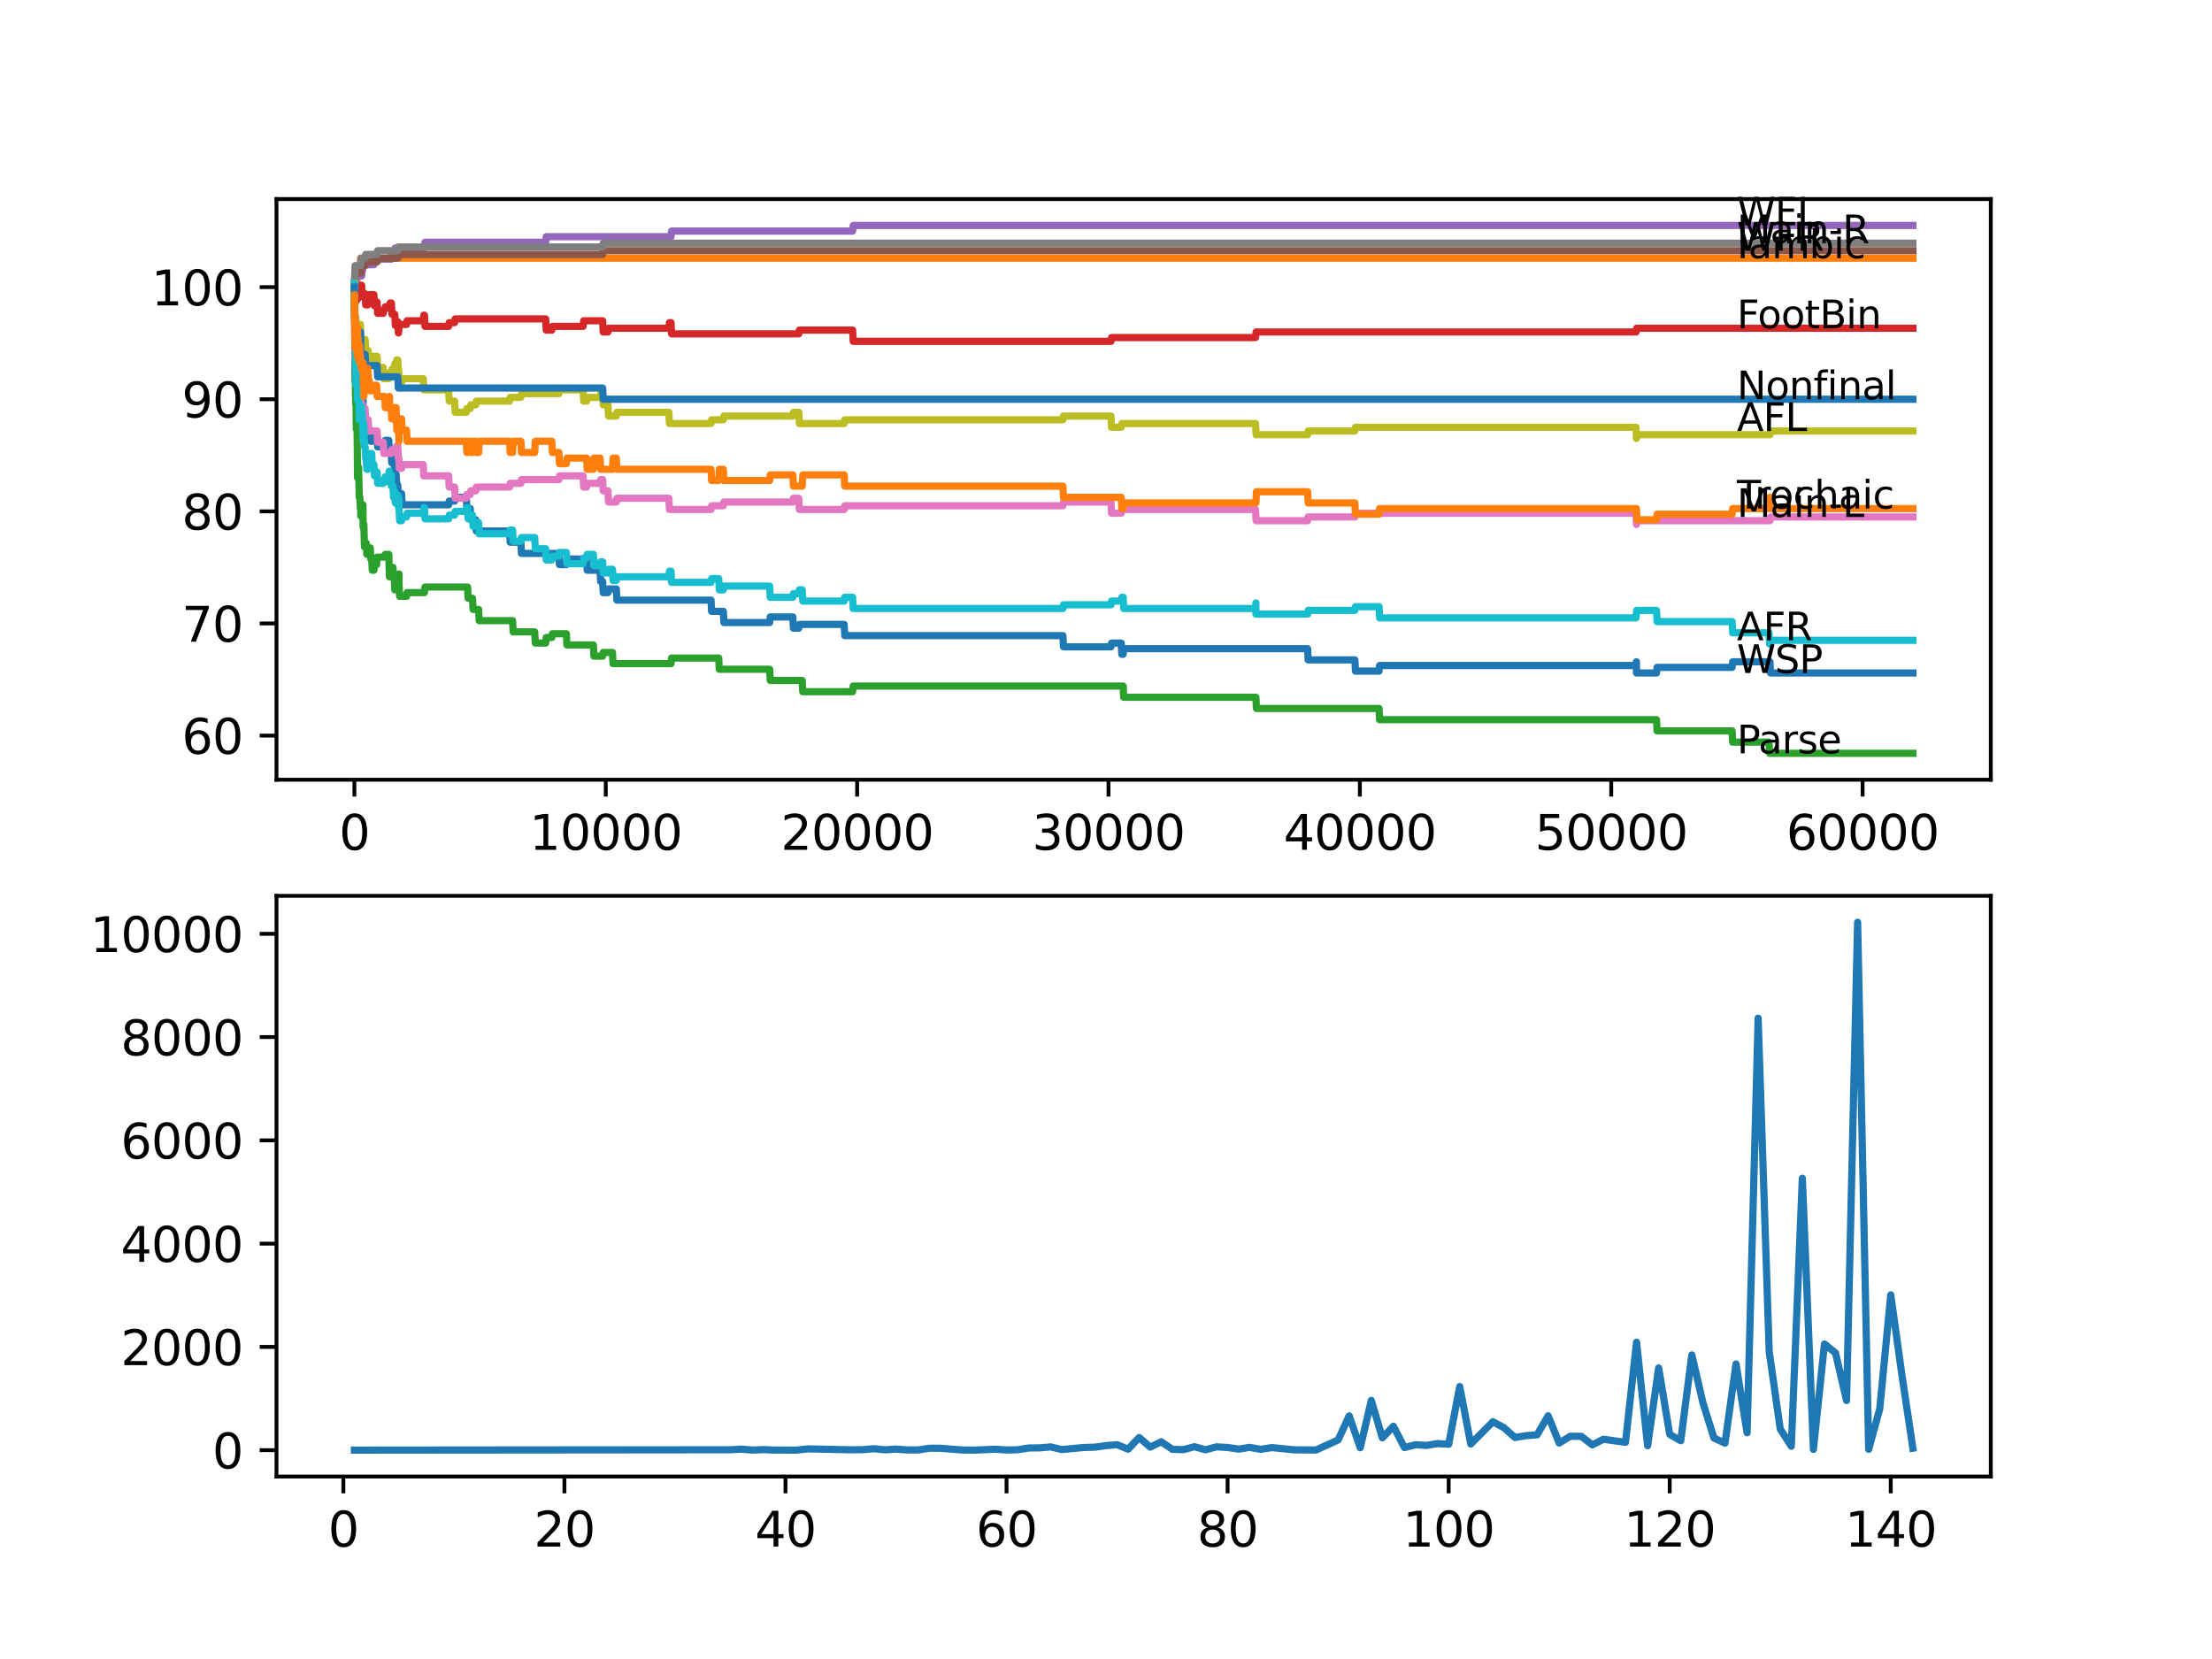 <?xml version="1.0" encoding="utf-8" standalone="no"?>
<!DOCTYPE svg PUBLIC "-//W3C//DTD SVG 1.1//EN"
  "http://www.w3.org/Graphics/SVG/1.1/DTD/svg11.dtd">
<svg xmlns:xlink="http://www.w3.org/1999/xlink" width="460.8pt" height="345.6pt" viewBox="0 0 460.8 345.6" xmlns="http://www.w3.org/2000/svg" version="1.1">
 <defs>
  <style type="text/css">*{stroke-linejoin: round; stroke-linecap: butt}</style>
 </defs>
 <g id="figure_1">
  <g id="patch_1">
   <path d="M 0 345.6 
L 460.8 345.6 
L 460.8 0 
L 0 0 
z
" style="fill: #ffffff"/>
  </g>
  <g id="axes_1">
   <g id="patch_2">
    <path d="M 57.6 162.432 
L 414.72 162.432 
L 414.72 41.472 
L 57.6 41.472 
z
" style="fill: #ffffff"/>
   </g>
   <g id="matplotlib.axis_1">
    <g id="xtick_1">
     <g id="line2d_1">
      <defs>
       <path id="m37a9a8fe8d" d="M 0 0 
L 0 3.5 
" style="stroke: #000000; stroke-width: 0.8"/>
      </defs>
      <g>
       <use xlink:href="#m37a9a8fe8d" x="73.827" y="162.432" style="stroke: #000000; stroke-width: 0.8"/>
      </g>
     </g>
     <g id="text_1">
      <!-- 0 -->
      <g transform="translate(70.646 177.03)scale(0.1 -0.1)">
       <defs>
        <path id="DejaVuSans-30" d="M 2034 4250 
Q 1547 4250 1301 3770 
Q 1056 3291 1056 2328 
Q 1056 1369 1301 889 
Q 1547 409 2034 409 
Q 2525 409 2770 889 
Q 3016 1369 3016 2328 
Q 3016 3291 2770 3770 
Q 2525 4250 2034 4250 
z
M 2034 4750 
Q 2819 4750 3233 4129 
Q 3647 3509 3647 2328 
Q 3647 1150 3233 529 
Q 2819 -91 2034 -91 
Q 1250 -91 836 529 
Q 422 1150 422 2328 
Q 422 3509 836 4129 
Q 1250 4750 2034 4750 
z
" transform="scale(0.016)"/>
       </defs>
       <use xlink:href="#DejaVuSans-30"/>
      </g>
     </g>
    </g>
    <g id="xtick_2">
     <g id="line2d_2">
      <g>
       <use xlink:href="#m37a9a8fe8d" x="126.192" y="162.432" style="stroke: #000000; stroke-width: 0.8"/>
      </g>
     </g>
     <g id="text_2">
      <!-- 10000 -->
      <g transform="translate(110.286 177.03)scale(0.1 -0.1)">
       <defs>
        <path id="DejaVuSans-31" d="M 794 531 
L 1825 531 
L 1825 4091 
L 703 3866 
L 703 4441 
L 1819 4666 
L 2450 4666 
L 2450 531 
L 3481 531 
L 3481 0 
L 794 0 
L 794 531 
z
" transform="scale(0.016)"/>
       </defs>
       <use xlink:href="#DejaVuSans-31"/>
       <use xlink:href="#DejaVuSans-30" x="63.623"/>
       <use xlink:href="#DejaVuSans-30" x="127.246"/>
       <use xlink:href="#DejaVuSans-30" x="190.869"/>
       <use xlink:href="#DejaVuSans-30" x="254.492"/>
      </g>
     </g>
    </g>
    <g id="xtick_3">
     <g id="line2d_3">
      <g>
       <use xlink:href="#m37a9a8fe8d" x="178.556" y="162.432" style="stroke: #000000; stroke-width: 0.8"/>
      </g>
     </g>
     <g id="text_3">
      <!-- 20000 -->
      <g transform="translate(162.65 177.03)scale(0.1 -0.1)">
       <defs>
        <path id="DejaVuSans-32" d="M 1228 531 
L 3431 531 
L 3431 0 
L 469 0 
L 469 531 
Q 828 903 1448 1529 
Q 2069 2156 2228 2338 
Q 2531 2678 2651 2914 
Q 2772 3150 2772 3378 
Q 2772 3750 2511 3984 
Q 2250 4219 1831 4219 
Q 1534 4219 1204 4116 
Q 875 4013 500 3803 
L 500 4441 
Q 881 4594 1212 4672 
Q 1544 4750 1819 4750 
Q 2544 4750 2975 4387 
Q 3406 4025 3406 3419 
Q 3406 3131 3298 2873 
Q 3191 2616 2906 2266 
Q 2828 2175 2409 1742 
Q 1991 1309 1228 531 
z
" transform="scale(0.016)"/>
       </defs>
       <use xlink:href="#DejaVuSans-32"/>
       <use xlink:href="#DejaVuSans-30" x="63.623"/>
       <use xlink:href="#DejaVuSans-30" x="127.246"/>
       <use xlink:href="#DejaVuSans-30" x="190.869"/>
       <use xlink:href="#DejaVuSans-30" x="254.492"/>
      </g>
     </g>
    </g>
    <g id="xtick_4">
     <g id="line2d_4">
      <g>
       <use xlink:href="#m37a9a8fe8d" x="230.921" y="162.432" style="stroke: #000000; stroke-width: 0.8"/>
      </g>
     </g>
     <g id="text_4">
      <!-- 30000 -->
      <g transform="translate(215.015 177.03)scale(0.1 -0.1)">
       <defs>
        <path id="DejaVuSans-33" d="M 2597 2516 
Q 3050 2419 3304 2112 
Q 3559 1806 3559 1356 
Q 3559 666 3084 287 
Q 2609 -91 1734 -91 
Q 1441 -91 1130 -33 
Q 819 25 488 141 
L 488 750 
Q 750 597 1062 519 
Q 1375 441 1716 441 
Q 2309 441 2620 675 
Q 2931 909 2931 1356 
Q 2931 1769 2642 2001 
Q 2353 2234 1838 2234 
L 1294 2234 
L 1294 2753 
L 1863 2753 
Q 2328 2753 2575 2939 
Q 2822 3125 2822 3475 
Q 2822 3834 2567 4026 
Q 2313 4219 1838 4219 
Q 1578 4219 1281 4162 
Q 984 4106 628 3988 
L 628 4550 
Q 988 4650 1302 4700 
Q 1616 4750 1894 4750 
Q 2613 4750 3031 4423 
Q 3450 4097 3450 3541 
Q 3450 3153 3228 2886 
Q 3006 2619 2597 2516 
z
" transform="scale(0.016)"/>
       </defs>
       <use xlink:href="#DejaVuSans-33"/>
       <use xlink:href="#DejaVuSans-30" x="63.623"/>
       <use xlink:href="#DejaVuSans-30" x="127.246"/>
       <use xlink:href="#DejaVuSans-30" x="190.869"/>
       <use xlink:href="#DejaVuSans-30" x="254.492"/>
      </g>
     </g>
    </g>
    <g id="xtick_5">
     <g id="line2d_5">
      <g>
       <use xlink:href="#m37a9a8fe8d" x="283.285" y="162.432" style="stroke: #000000; stroke-width: 0.8"/>
      </g>
     </g>
     <g id="text_5">
      <!-- 40000 -->
      <g transform="translate(267.379 177.03)scale(0.1 -0.1)">
       <defs>
        <path id="DejaVuSans-34" d="M 2419 4116 
L 825 1625 
L 2419 1625 
L 2419 4116 
z
M 2253 4666 
L 3047 4666 
L 3047 1625 
L 3713 1625 
L 3713 1100 
L 3047 1100 
L 3047 0 
L 2419 0 
L 2419 1100 
L 313 1100 
L 313 1709 
L 2253 4666 
z
" transform="scale(0.016)"/>
       </defs>
       <use xlink:href="#DejaVuSans-34"/>
       <use xlink:href="#DejaVuSans-30" x="63.623"/>
       <use xlink:href="#DejaVuSans-30" x="127.246"/>
       <use xlink:href="#DejaVuSans-30" x="190.869"/>
       <use xlink:href="#DejaVuSans-30" x="254.492"/>
      </g>
     </g>
    </g>
    <g id="xtick_6">
     <g id="line2d_6">
      <g>
       <use xlink:href="#m37a9a8fe8d" x="335.65" y="162.432" style="stroke: #000000; stroke-width: 0.8"/>
      </g>
     </g>
     <g id="text_6">
      <!-- 50000 -->
      <g transform="translate(319.744 177.03)scale(0.1 -0.1)">
       <defs>
        <path id="DejaVuSans-35" d="M 691 4666 
L 3169 4666 
L 3169 4134 
L 1269 4134 
L 1269 2991 
Q 1406 3038 1543 3061 
Q 1681 3084 1819 3084 
Q 2600 3084 3056 2656 
Q 3513 2228 3513 1497 
Q 3513 744 3044 326 
Q 2575 -91 1722 -91 
Q 1428 -91 1123 -41 
Q 819 9 494 109 
L 494 744 
Q 775 591 1075 516 
Q 1375 441 1709 441 
Q 2250 441 2565 725 
Q 2881 1009 2881 1497 
Q 2881 1984 2565 2268 
Q 2250 2553 1709 2553 
Q 1456 2553 1204 2497 
Q 953 2441 691 2322 
L 691 4666 
z
" transform="scale(0.016)"/>
       </defs>
       <use xlink:href="#DejaVuSans-35"/>
       <use xlink:href="#DejaVuSans-30" x="63.623"/>
       <use xlink:href="#DejaVuSans-30" x="127.246"/>
       <use xlink:href="#DejaVuSans-30" x="190.869"/>
       <use xlink:href="#DejaVuSans-30" x="254.492"/>
      </g>
     </g>
    </g>
    <g id="xtick_7">
     <g id="line2d_7">
      <g>
       <use xlink:href="#m37a9a8fe8d" x="388.014" y="162.432" style="stroke: #000000; stroke-width: 0.8"/>
      </g>
     </g>
     <g id="text_7">
      <!-- 60000 -->
      <g transform="translate(372.108 177.03)scale(0.1 -0.1)">
       <defs>
        <path id="DejaVuSans-36" d="M 2113 2584 
Q 1688 2584 1439 2293 
Q 1191 2003 1191 1497 
Q 1191 994 1439 701 
Q 1688 409 2113 409 
Q 2538 409 2786 701 
Q 3034 994 3034 1497 
Q 3034 2003 2786 2293 
Q 2538 2584 2113 2584 
z
M 3366 4563 
L 3366 3988 
Q 3128 4100 2886 4159 
Q 2644 4219 2406 4219 
Q 1781 4219 1451 3797 
Q 1122 3375 1075 2522 
Q 1259 2794 1537 2939 
Q 1816 3084 2150 3084 
Q 2853 3084 3261 2657 
Q 3669 2231 3669 1497 
Q 3669 778 3244 343 
Q 2819 -91 2113 -91 
Q 1303 -91 875 529 
Q 447 1150 447 2328 
Q 447 3434 972 4092 
Q 1497 4750 2381 4750 
Q 2619 4750 2861 4703 
Q 3103 4656 3366 4563 
z
" transform="scale(0.016)"/>
       </defs>
       <use xlink:href="#DejaVuSans-36"/>
       <use xlink:href="#DejaVuSans-30" x="63.623"/>
       <use xlink:href="#DejaVuSans-30" x="127.246"/>
       <use xlink:href="#DejaVuSans-30" x="190.869"/>
       <use xlink:href="#DejaVuSans-30" x="254.492"/>
      </g>
     </g>
    </g>
   </g>
   <g id="matplotlib.axis_2">
    <g id="ytick_1">
     <g id="line2d_8">
      <defs>
       <path id="m574da81736" d="M 0 0 
L -3.5 0 
" style="stroke: #000000; stroke-width: 0.8"/>
      </defs>
      <g>
       <use xlink:href="#m574da81736" x="57.6" y="153.236" style="stroke: #000000; stroke-width: 0.8"/>
      </g>
     </g>
     <g id="text_8">
      <!-- 60 -->
      <g transform="translate(37.875 157.035)scale(0.1 -0.1)">
       <use xlink:href="#DejaVuSans-36"/>
       <use xlink:href="#DejaVuSans-30" x="63.623"/>
      </g>
     </g>
    </g>
    <g id="ytick_2">
     <g id="line2d_9">
      <g>
       <use xlink:href="#m574da81736" x="57.6" y="129.881" style="stroke: #000000; stroke-width: 0.8"/>
      </g>
     </g>
     <g id="text_9">
      <!-- 70 -->
      <g transform="translate(37.875 133.68)scale(0.1 -0.1)">
       <defs>
        <path id="DejaVuSans-37" d="M 525 4666 
L 3525 4666 
L 3525 4397 
L 1831 0 
L 1172 0 
L 2766 4134 
L 525 4134 
L 525 4666 
z
" transform="scale(0.016)"/>
       </defs>
       <use xlink:href="#DejaVuSans-37"/>
       <use xlink:href="#DejaVuSans-30" x="63.623"/>
      </g>
     </g>
    </g>
    <g id="ytick_3">
     <g id="line2d_10">
      <g>
       <use xlink:href="#m574da81736" x="57.6" y="106.526" style="stroke: #000000; stroke-width: 0.8"/>
      </g>
     </g>
     <g id="text_10">
      <!-- 80 -->
      <g transform="translate(37.875 110.325)scale(0.1 -0.1)">
       <defs>
        <path id="DejaVuSans-38" d="M 2034 2216 
Q 1584 2216 1326 1975 
Q 1069 1734 1069 1313 
Q 1069 891 1326 650 
Q 1584 409 2034 409 
Q 2484 409 2743 651 
Q 3003 894 3003 1313 
Q 3003 1734 2745 1975 
Q 2488 2216 2034 2216 
z
M 1403 2484 
Q 997 2584 770 2862 
Q 544 3141 544 3541 
Q 544 4100 942 4425 
Q 1341 4750 2034 4750 
Q 2731 4750 3128 4425 
Q 3525 4100 3525 3541 
Q 3525 3141 3298 2862 
Q 3072 2584 2669 2484 
Q 3125 2378 3379 2068 
Q 3634 1759 3634 1313 
Q 3634 634 3220 271 
Q 2806 -91 2034 -91 
Q 1263 -91 848 271 
Q 434 634 434 1313 
Q 434 1759 690 2068 
Q 947 2378 1403 2484 
z
M 1172 3481 
Q 1172 3119 1398 2916 
Q 1625 2713 2034 2713 
Q 2441 2713 2670 2916 
Q 2900 3119 2900 3481 
Q 2900 3844 2670 4047 
Q 2441 4250 2034 4250 
Q 1625 4250 1398 4047 
Q 1172 3844 1172 3481 
z
" transform="scale(0.016)"/>
       </defs>
       <use xlink:href="#DejaVuSans-38"/>
       <use xlink:href="#DejaVuSans-30" x="63.623"/>
      </g>
     </g>
    </g>
    <g id="ytick_4">
     <g id="line2d_11">
      <g>
       <use xlink:href="#m574da81736" x="57.6" y="83.171" style="stroke: #000000; stroke-width: 0.8"/>
      </g>
     </g>
     <g id="text_11">
      <!-- 90 -->
      <g transform="translate(37.875 86.97)scale(0.1 -0.1)">
       <defs>
        <path id="DejaVuSans-39" d="M 703 97 
L 703 672 
Q 941 559 1184 500 
Q 1428 441 1663 441 
Q 2288 441 2617 861 
Q 2947 1281 2994 2138 
Q 2813 1869 2534 1725 
Q 2256 1581 1919 1581 
Q 1219 1581 811 2004 
Q 403 2428 403 3163 
Q 403 3881 828 4315 
Q 1253 4750 1959 4750 
Q 2769 4750 3195 4129 
Q 3622 3509 3622 2328 
Q 3622 1225 3098 567 
Q 2575 -91 1691 -91 
Q 1453 -91 1209 -44 
Q 966 3 703 97 
z
M 1959 2075 
Q 2384 2075 2632 2365 
Q 2881 2656 2881 3163 
Q 2881 3666 2632 3958 
Q 2384 4250 1959 4250 
Q 1534 4250 1286 3958 
Q 1038 3666 1038 3163 
Q 1038 2656 1286 2365 
Q 1534 2075 1959 2075 
z
" transform="scale(0.016)"/>
       </defs>
       <use xlink:href="#DejaVuSans-39"/>
       <use xlink:href="#DejaVuSans-30" x="63.623"/>
      </g>
     </g>
    </g>
    <g id="ytick_5">
     <g id="line2d_12">
      <g>
       <use xlink:href="#m574da81736" x="57.6" y="59.815" style="stroke: #000000; stroke-width: 0.8"/>
      </g>
     </g>
     <g id="text_12">
      <!-- 100 -->
      <g transform="translate(31.512 63.615)scale(0.1 -0.1)">
       <use xlink:href="#DejaVuSans-31"/>
       <use xlink:href="#DejaVuSans-30" x="63.623"/>
       <use xlink:href="#DejaVuSans-30" x="127.246"/>
      </g>
     </g>
    </g>
   </g>
   <g id="line2d_13">
    <path d="M 73.833 62.151 
L 73.838 62.151 
L 73.979 78.305 
L 74.011 77.137 
L 74.016 79.473 
L 74.084 78.305 
L 74.115 80.64 
L 74.184 76.943 
L 74.189 76.943 
L 74.199 76.943 
L 74.314 79.278 
L 74.372 79.278 
L 74.487 82.781 
L 74.707 82.781 
L 74.843 79.862 
L 74.953 79.862 
L 75.069 82.197 
L 75.147 82.197 
L 75.262 84.533 
L 75.613 84.533 
L 75.629 83.365 
L 75.697 87.452 
L 75.707 87.452 
L 75.786 87.452 
L 75.844 89.788 
L 75.896 88.62 
L 76.063 88.62 
L 76.179 90.956 
L 76.629 90.956 
L 76.749 89.593 
L 77.132 89.593 
L 77.247 91.929 
L 77.435 91.929 
L 77.551 90.761 
L 78.551 90.761 
L 78.666 93.097 
L 79.834 93.097 
L 79.949 92.318 
L 80.148 92.318 
L 80.263 91.734 
L 80.996 91.734 
L 81.111 94.07 
L 81.488 94.07 
L 81.604 96.405 
L 82.138 96.405 
L 82.253 98.741 
L 82.525 98.741 
L 82.64 101.076 
L 82.871 101.076 
L 82.986 103.412 
L 83.033 103.412 
L 83.148 102.828 
L 83.656 102.828 
L 83.772 105.163 
L 93.459 105.163 
L 93.574 104.385 
L 94.71 104.385 
L 94.826 103.606 
L 97.14 103.606 
L 97.255 105.942 
L 97.952 105.942 
L 98.067 108.277 
L 99.104 108.277 
L 99.219 110.613 
L 106.157 110.613 
L 106.273 112.948 
L 108.508 112.948 
L 108.624 115.284 
L 116.431 115.284 
L 116.546 117.619 
L 117.986 117.619 
L 118.102 116.452 
L 122.197 116.452 
L 122.312 118.787 
L 125.009 118.787 
L 125.124 121.123 
L 125.543 121.123 
L 125.658 123.458 
L 126.648 123.458 
L 126.763 122.68 
L 128.386 122.68 
L 128.501 125.015 
L 148.122 125.015 
L 148.237 127.351 
L 150.683 127.351 
L 150.798 129.686 
L 160.339 129.686 
L 160.454 128.518 
L 165.167 128.518 
L 165.282 130.854 
L 166.403 130.854 
L 166.518 130.075 
L 175.86 130.075 
L 175.975 132.411 
L 221.427 132.411 
L 221.542 134.746 
L 231.434 134.746 
L 231.549 133.968 
L 233.576 133.968 
L 233.691 136.303 
L 233.974 136.303 
L 234.089 135.136 
L 272.394 135.136 
L 272.509 137.471 
L 282.249 137.471 
L 282.364 139.807 
L 287.281 139.807 
L 287.396 138.639 
L 340.818 138.639 
L 340.902 137.86 
L 340.907 140.196 
L 340.918 140.196 
L 345.081 140.196 
L 345.196 139.028 
L 360.832 139.028 
L 360.947 137.86 
L 368.718 137.86 
L 368.833 140.196 
L 398.487 140.196 
L 398.487 140.196 
" clip-path="url(#p8f4e3891b1)" style="fill: none; stroke: #1f77b4; stroke-width: 1.5; stroke-linecap: square"/>
   </g>
   <g id="line2d_14">
    <path d="M 73.833 59.815 
L 73.838 59.815 
L 73.854 66.822 
L 73.948 60.789 
L 73.964 60.789 
L 74.079 58.453 
L 74.372 58.453 
L 74.487 56.118 
L 74.99 56.118 
L 75.105 53.782 
L 398.487 53.782 
L 398.487 53.782 
" clip-path="url(#p8f4e3891b1)" style="fill: none; stroke: #ff7f0e; stroke-width: 1.5; stroke-linecap: square"/>
   </g>
   <g id="line2d_15">
    <path d="M 73.833 59.815 
L 73.848 58.258 
L 73.88 65.265 
L 73.906 62.93 
L 74.058 82.587 
L 74.084 81.808 
L 74.089 84.144 
L 74.163 82.392 
L 74.225 89.399 
L 74.283 87.842 
L 74.372 87.842 
L 74.482 99.519 
L 74.503 98.741 
L 74.613 98.741 
L 74.712 97.378 
L 74.833 103.606 
L 74.953 103.606 
L 75.069 105.942 
L 75.126 105.942 
L 75.147 105.163 
L 75.152 107.499 
L 75.226 107.499 
L 75.341 107.499 
L 75.456 106.331 
L 75.535 106.331 
L 75.613 105.163 
L 75.618 107.499 
L 75.629 107.499 
L 75.634 109.834 
L 75.739 109.25 
L 75.802 109.25 
L 75.922 113.921 
L 76.063 113.921 
L 76.179 113.143 
L 76.299 113.143 
L 76.414 115.478 
L 76.629 115.478 
L 76.744 114.895 
L 76.859 114.895 
L 76.975 114.116 
L 77.132 114.116 
L 77.247 116.452 
L 77.435 116.452 
L 77.551 118.787 
L 77.896 118.787 
L 78.011 117.619 
L 78.451 117.619 
L 78.572 116.062 
L 80.148 116.062 
L 80.263 115.478 
L 80.996 115.478 
L 81.117 120.15 
L 81.138 120.15 
L 81.253 119.371 
L 81.53 119.371 
L 81.646 118.203 
L 81.865 118.203 
L 81.981 120.539 
L 82.138 120.539 
L 82.242 122.874 
L 82.248 121.707 
L 82.609 121.707 
L 82.724 120.928 
L 82.871 120.928 
L 82.986 120.15 
L 83.033 120.15 
L 83.122 119.566 
L 83.127 121.901 
L 83.138 121.901 
L 83.253 124.237 
L 84.693 124.237 
L 84.808 123.458 
L 88.416 123.458 
L 88.531 122.29 
L 97.402 122.29 
L 97.517 124.626 
L 98.434 124.626 
L 98.549 126.961 
L 99.706 126.961 
L 99.821 129.297 
L 106.78 129.297 
L 106.896 131.632 
L 111.394 131.632 
L 111.509 133.968 
L 113.677 133.968 
L 113.792 132.8 
L 114.96 132.8 
L 115.075 132.022 
L 117.986 132.022 
L 118.102 134.357 
L 123.605 134.357 
L 123.72 136.693 
L 125.543 136.693 
L 125.658 135.914 
L 127.59 135.914 
L 127.705 138.25 
L 139.786 138.25 
L 139.901 137.082 
L 149.725 137.082 
L 149.84 139.417 
L 160.339 139.417 
L 160.454 141.753 
L 167.115 141.753 
L 167.23 144.089 
L 177.619 144.089 
L 177.734 142.921 
L 233.974 142.921 
L 234.089 145.256 
L 261.627 145.256 
L 261.743 147.592 
L 287.281 147.592 
L 287.396 149.927 
L 345.081 149.927 
L 345.196 152.263 
L 360.832 152.263 
L 360.947 154.598 
L 368.519 154.598 
L 368.634 156.934 
L 398.487 156.934 
L 398.487 156.934 
" clip-path="url(#p8f4e3891b1)" style="fill: none; stroke: #2ca02c; stroke-width: 1.5; stroke-linecap: square"/>
   </g>
   <g id="line2d_16">
    <path d="M 73.833 59.815 
L 73.875 59.815 
L 73.896 59.037 
L 73.901 61.372 
L 73.974 61.372 
L 74.058 61.372 
L 74.089 60.594 
L 74.095 62.93 
L 74.163 61.567 
L 74.225 61.567 
L 74.346 60.01 
L 74.372 60.01 
L 74.482 62.346 
L 74.597 61.567 
L 74.613 61.567 
L 74.728 60.205 
L 74.754 60.205 
L 74.87 59.426 
L 75.341 59.426 
L 75.456 61.762 
L 75.634 61.762 
L 75.749 61.178 
L 76.063 61.178 
L 76.179 63.513 
L 76.629 63.513 
L 76.749 62.151 
L 76.859 62.151 
L 76.975 61.372 
L 77.896 61.372 
L 78.011 63.708 
L 78.451 63.708 
L 78.551 62.93 
L 78.666 65.265 
L 79.834 65.265 
L 79.949 64.487 
L 80.148 64.487 
L 80.263 63.903 
L 81.138 63.903 
L 81.253 63.124 
L 81.53 63.124 
L 81.646 65.46 
L 82.242 65.46 
L 82.358 67.795 
L 82.609 67.795 
L 82.724 67.017 
L 82.871 67.017 
L 82.986 69.352 
L 83.033 69.352 
L 83.159 67.601 
L 84.693 67.601 
L 84.808 66.822 
L 88.17 66.822 
L 88.285 65.654 
L 88.416 65.654 
L 88.531 67.99 
L 93.459 67.99 
L 93.574 67.211 
L 94.71 67.211 
L 94.826 66.433 
L 113.677 66.433 
L 113.792 68.768 
L 114.96 68.768 
L 115.075 67.99 
L 121.474 67.99 
L 121.589 66.822 
L 125.543 66.822 
L 125.658 69.158 
L 126.648 69.158 
L 126.763 68.379 
L 139.335 68.379 
L 139.451 67.211 
L 139.786 67.211 
L 139.901 69.547 
L 166.403 69.547 
L 166.518 68.768 
L 177.619 68.768 
L 177.734 71.104 
L 231.434 71.104 
L 231.549 70.325 
L 261.549 70.325 
L 261.664 69.158 
L 340.818 69.158 
L 340.933 68.379 
L 398.487 68.379 
L 398.487 68.379 
" clip-path="url(#p8f4e3891b1)" style="fill: none; stroke: #d62728; stroke-width: 1.5; stroke-linecap: square"/>
   </g>
   <g id="line2d_17">
    <path d="M 73.833 59.815 
L 73.896 59.815 
L 74.011 58.648 
L 74.089 58.648 
L 74.205 57.48 
L 75.341 57.48 
L 75.456 56.312 
L 75.535 56.312 
L 75.65 55.144 
L 77.896 55.144 
L 78.011 53.977 
L 81.53 53.977 
L 81.646 52.809 
L 82.242 52.809 
L 82.358 51.641 
L 88.416 51.641 
L 88.531 50.473 
L 113.677 50.473 
L 113.792 49.306 
L 139.786 49.306 
L 139.901 48.138 
L 177.619 48.138 
L 177.734 46.97 
L 398.487 46.97 
L 398.487 46.97 
" clip-path="url(#p8f4e3891b1)" style="fill: none; stroke: #9467bd; stroke-width: 1.5; stroke-linecap: square"/>
   </g>
   <g id="line2d_18">
    <path d="M 73.833 59.815 
L 73.958 56.896 
L 75.1 56.896 
L 75.22 55.339 
L 76.063 55.339 
L 76.179 54.561 
L 78.551 54.561 
L 78.666 53.782 
L 82.871 53.782 
L 82.986 53.004 
L 125.543 53.004 
L 125.658 52.225 
L 398.487 52.225 
L 398.487 52.225 
" clip-path="url(#p8f4e3891b1)" style="fill: none; stroke: #8c564b; stroke-width: 1.5; stroke-linecap: square"/>
   </g>
   <g id="line2d_19">
    <path d="M 73.833 62.151 
L 73.969 74.996 
L 74.126 74.996 
L 74.241 77.332 
L 74.372 77.332 
L 74.487 79.667 
L 75.1 79.667 
L 75.22 84.338 
L 75.535 84.338 
L 75.65 86.674 
L 75.692 86.674 
L 75.812 85.117 
L 76.063 85.117 
L 76.179 87.452 
L 76.692 87.452 
L 76.807 89.788 
L 78.551 89.788 
L 78.666 92.123 
L 79.834 92.123 
L 79.949 94.459 
L 81.488 94.459 
L 81.604 93.68 
L 82.525 93.68 
L 82.64 92.902 
L 82.871 92.902 
L 82.986 95.237 
L 83.07 95.237 
L 83.185 97.573 
L 83.656 97.573 
L 83.772 96.794 
L 88.17 96.794 
L 88.285 99.13 
L 93.459 99.13 
L 93.574 101.465 
L 94.71 101.465 
L 94.826 103.801 
L 97.14 103.801 
L 97.255 103.022 
L 97.952 103.022 
L 98.067 102.244 
L 99.104 102.244 
L 99.219 101.465 
L 106.157 101.465 
L 106.273 100.687 
L 108.508 100.687 
L 108.624 99.908 
L 116.431 99.908 
L 116.546 99.13 
L 121.474 99.13 
L 121.589 101.465 
L 122.197 101.465 
L 122.312 100.687 
L 125.009 100.687 
L 125.124 99.908 
L 125.543 99.908 
L 125.658 102.244 
L 126.648 102.244 
L 126.763 104.579 
L 128.386 104.579 
L 128.501 103.801 
L 139.335 103.801 
L 139.451 106.136 
L 148.122 106.136 
L 148.237 105.358 
L 150.683 105.358 
L 150.798 104.579 
L 165.167 104.579 
L 165.282 103.801 
L 166.403 103.801 
L 166.518 106.136 
L 175.86 106.136 
L 175.975 105.358 
L 221.427 105.358 
L 221.542 104.579 
L 231.434 104.579 
L 231.549 106.915 
L 233.576 106.915 
L 233.691 106.136 
L 261.549 106.136 
L 261.664 108.472 
L 272.394 108.472 
L 272.509 107.693 
L 282.249 107.693 
L 282.364 106.915 
L 340.818 106.915 
L 340.902 109.25 
L 340.928 108.472 
L 368.718 108.472 
L 368.833 107.693 
L 398.487 107.693 
L 398.487 107.693 
" clip-path="url(#p8f4e3891b1)" style="fill: none; stroke: #e377c2; stroke-width: 1.5; stroke-linecap: square"/>
   </g>
   <g id="line2d_20">
    <path d="M 73.833 59.037 
L 73.964 55.339 
L 75.1 55.339 
L 75.22 53.782 
L 76.063 53.782 
L 76.179 53.004 
L 78.551 53.004 
L 78.666 52.225 
L 82.871 52.225 
L 82.986 51.447 
L 125.543 51.447 
L 125.658 50.668 
L 398.487 50.668 
L 398.487 50.668 
" clip-path="url(#p8f4e3891b1)" style="fill: none; stroke: #7f7f7f; stroke-width: 1.5; stroke-linecap: square"/>
   </g>
   <g id="line2d_21">
    <path d="M 73.833 59.037 
L 73.948 70.325 
L 73.964 68.379 
L 74.011 68.379 
L 74.126 66.044 
L 74.199 68.379 
L 74.236 67.211 
L 74.372 67.211 
L 74.451 69.547 
L 74.482 68.379 
L 74.953 68.379 
L 75.069 67.601 
L 75.1 67.601 
L 75.147 72.272 
L 75.215 71.104 
L 75.535 71.104 
L 75.629 73.439 
L 75.645 72.272 
L 75.692 72.272 
L 75.812 70.715 
L 76.063 70.715 
L 76.179 73.05 
L 76.692 73.05 
L 76.807 75.386 
L 77.132 75.386 
L 77.247 74.218 
L 78.551 74.218 
L 78.666 76.553 
L 79.834 76.553 
L 79.949 78.889 
L 80.996 78.889 
L 81.111 77.721 
L 81.488 77.721 
L 81.604 76.943 
L 82.138 76.943 
L 82.253 75.775 
L 82.525 75.775 
L 82.64 74.996 
L 82.871 74.996 
L 82.986 77.332 
L 83.07 77.332 
L 83.185 79.667 
L 83.656 79.667 
L 83.772 78.889 
L 88.17 78.889 
L 88.285 81.224 
L 93.459 81.224 
L 93.574 83.56 
L 94.71 83.56 
L 94.826 85.895 
L 97.14 85.895 
L 97.255 85.117 
L 97.952 85.117 
L 98.067 84.338 
L 99.104 84.338 
L 99.219 83.56 
L 106.157 83.56 
L 106.273 82.781 
L 108.508 82.781 
L 108.624 82.003 
L 116.431 82.003 
L 116.546 81.224 
L 121.474 81.224 
L 121.589 83.56 
L 122.197 83.56 
L 122.312 82.781 
L 125.009 82.781 
L 125.124 82.003 
L 125.543 82.003 
L 125.658 84.338 
L 126.648 84.338 
L 126.763 86.674 
L 128.386 86.674 
L 128.501 85.895 
L 139.335 85.895 
L 139.451 88.231 
L 148.122 88.231 
L 148.237 87.452 
L 150.683 87.452 
L 150.798 86.674 
L 165.167 86.674 
L 165.282 85.895 
L 166.403 85.895 
L 166.518 88.231 
L 175.86 88.231 
L 175.975 87.452 
L 221.427 87.452 
L 221.542 86.674 
L 231.434 86.674 
L 231.549 89.009 
L 233.576 89.009 
L 233.691 88.231 
L 261.549 88.231 
L 261.664 90.566 
L 272.394 90.566 
L 272.509 89.788 
L 282.249 89.788 
L 282.364 89.009 
L 340.818 89.009 
L 340.902 91.345 
L 340.928 90.566 
L 368.718 90.566 
L 368.833 89.788 
L 398.487 89.788 
L 398.487 89.788 
" clip-path="url(#p8f4e3891b1)" style="fill: none; stroke: #bcbd22; stroke-width: 1.5; stroke-linecap: square"/>
   </g>
   <g id="line2d_22">
    <path d="M 73.833 59.037 
L 73.838 59.037 
L 73.948 72.661 
L 73.974 70.715 
L 73.979 70.715 
L 74.1 76.943 
L 74.115 76.943 
L 74.163 75.58 
L 74.184 80.251 
L 74.194 80.251 
L 74.199 80.251 
L 74.32 77.526 
L 74.383 77.526 
L 74.482 83.365 
L 74.503 82.587 
L 74.613 82.587 
L 74.712 81.224 
L 74.833 87.452 
L 74.953 87.452 
L 75.069 86.674 
L 75.1 86.674 
L 75.22 84.728 
L 75.341 84.728 
L 75.456 87.063 
L 75.535 87.063 
L 75.629 91.734 
L 75.65 89.983 
L 75.692 89.983 
L 75.802 88.425 
L 75.922 93.097 
L 76.063 93.097 
L 76.179 95.432 
L 76.299 95.432 
L 76.414 97.768 
L 76.629 97.768 
L 76.749 96.405 
L 76.859 96.405 
L 76.975 95.627 
L 77.132 95.627 
L 77.247 94.459 
L 77.435 94.459 
L 77.551 96.794 
L 77.896 96.794 
L 78.011 99.13 
L 78.451 99.13 
L 78.551 98.351 
L 78.666 100.687 
L 79.834 100.687 
L 79.949 99.908 
L 80.148 99.908 
L 80.263 99.325 
L 80.996 99.325 
L 81.085 98.157 
L 81.09 100.492 
L 81.101 100.492 
L 81.138 100.492 
L 81.253 99.714 
L 81.488 99.714 
L 81.53 98.935 
L 81.536 101.271 
L 81.588 101.271 
L 81.865 101.271 
L 81.981 103.606 
L 82.138 103.606 
L 82.242 102.439 
L 82.358 104.774 
L 82.525 104.774 
L 82.646 103.217 
L 82.871 103.217 
L 82.986 105.553 
L 83.033 105.553 
L 83.122 103.801 
L 83.127 106.136 
L 83.138 106.136 
L 83.253 108.472 
L 83.656 108.472 
L 83.772 107.693 
L 84.693 107.693 
L 84.808 106.915 
L 88.17 106.915 
L 88.285 105.747 
L 88.416 105.747 
L 88.531 108.083 
L 93.459 108.083 
L 93.574 107.304 
L 94.71 107.304 
L 94.826 106.526 
L 97.14 106.526 
L 97.255 105.747 
L 97.402 105.747 
L 97.517 108.083 
L 97.952 108.083 
L 98.067 107.304 
L 98.434 107.304 
L 98.549 109.64 
L 99.104 109.64 
L 99.219 108.861 
L 99.706 108.861 
L 99.821 111.197 
L 106.157 111.197 
L 106.273 110.418 
L 106.78 110.418 
L 106.896 112.754 
L 108.508 112.754 
L 108.624 111.975 
L 111.394 111.975 
L 111.509 114.311 
L 113.677 114.311 
L 113.792 116.646 
L 114.96 116.646 
L 115.075 115.868 
L 116.431 115.868 
L 116.546 115.089 
L 117.986 115.089 
L 118.102 117.425 
L 121.474 117.425 
L 121.589 116.257 
L 122.197 116.257 
L 122.312 115.478 
L 123.605 115.478 
L 123.72 117.814 
L 125.009 117.814 
L 125.124 117.036 
L 125.543 117.036 
L 125.658 119.371 
L 126.648 119.371 
L 126.763 118.593 
L 127.59 118.593 
L 127.705 120.928 
L 128.386 120.928 
L 128.501 120.15 
L 139.335 120.15 
L 139.451 118.982 
L 139.786 118.982 
L 139.901 121.317 
L 148.122 121.317 
L 148.237 120.539 
L 149.725 120.539 
L 149.84 122.874 
L 150.683 122.874 
L 150.798 122.096 
L 160.339 122.096 
L 160.454 124.431 
L 165.167 124.431 
L 165.282 123.653 
L 166.403 123.653 
L 166.518 122.874 
L 167.115 122.874 
L 167.23 125.21 
L 175.86 125.21 
L 175.975 124.431 
L 177.619 124.431 
L 177.734 126.767 
L 221.427 126.767 
L 221.542 125.988 
L 231.434 125.988 
L 231.549 125.21 
L 233.576 125.21 
L 233.691 124.431 
L 233.974 124.431 
L 234.089 126.767 
L 261.549 126.767 
L 261.627 125.599 
L 261.633 127.935 
L 261.654 127.935 
L 272.394 127.935 
L 272.509 127.156 
L 282.249 127.156 
L 282.364 126.378 
L 287.281 126.378 
L 287.396 128.713 
L 340.818 128.713 
L 340.939 127.156 
L 345.081 127.156 
L 345.196 129.492 
L 360.832 129.492 
L 360.947 131.827 
L 368.519 131.827 
L 368.634 134.163 
L 368.718 134.163 
L 368.833 133.384 
L 398.487 133.384 
L 398.487 133.384 
" clip-path="url(#p8f4e3891b1)" style="fill: none; stroke: #17becf; stroke-width: 1.5; stroke-linecap: square"/>
   </g>
   <g id="line2d_23">
    <path d="M 73.833 59.815 
L 73.964 69.158 
L 75.1 69.158 
L 75.22 73.829 
L 76.063 73.829 
L 76.179 76.164 
L 78.551 76.164 
L 78.666 78.5 
L 82.871 78.5 
L 82.986 80.835 
L 125.543 80.835 
L 125.658 83.171 
L 398.487 83.171 
L 398.487 83.171 
" clip-path="url(#p8f4e3891b1)" style="fill: none; stroke: #1f77b4; stroke-width: 1.5; stroke-linecap: square"/>
   </g>
   <g id="line2d_24">
    <path d="M 73.833 62.151 
L 73.943 72.466 
L 73.854 61.372 
L 73.958 69.352 
L 73.964 69.352 
L 73.979 71.688 
L 74.047 67.017 
L 74.074 69.352 
L 74.115 69.352 
L 74.231 71.688 
L 74.267 71.688 
L 74.383 74.023 
L 74.482 68.184 
L 74.508 70.52 
L 74.613 70.52 
L 74.712 75.191 
L 74.723 71.688 
L 74.754 71.688 
L 74.807 74.023 
L 74.864 72.855 
L 74.953 72.855 
L 74.99 72.077 
L 74.995 74.412 
L 75.053 74.412 
L 75.126 74.412 
L 75.241 76.748 
L 75.613 76.748 
L 75.634 75.58 
L 75.697 80.251 
L 75.707 80.251 
L 75.786 80.251 
L 75.802 82.587 
L 75.849 79.083 
L 75.891 79.083 
L 76.299 79.083 
L 76.414 76.748 
L 76.629 76.748 
L 76.744 79.083 
L 76.859 79.083 
L 76.975 81.419 
L 77.435 81.419 
L 77.551 80.251 
L 78.451 80.251 
L 78.566 82.587 
L 80.148 82.587 
L 80.263 84.922 
L 81.085 84.922 
L 81.138 82.587 
L 81.195 84.922 
L 81.488 84.922 
L 81.604 87.258 
L 81.865 87.258 
L 81.981 84.922 
L 82.525 84.922 
L 82.646 89.593 
L 83.033 89.593 
L 83.122 91.929 
L 83.138 89.593 
L 83.253 87.258 
L 83.656 87.258 
L 83.772 89.593 
L 84.693 89.593 
L 84.808 91.929 
L 97.14 91.929 
L 97.255 94.264 
L 97.402 94.264 
L 97.517 91.929 
L 97.952 91.929 
L 98.067 94.264 
L 98.434 94.264 
L 98.549 91.929 
L 99.104 91.929 
L 99.219 94.264 
L 99.706 94.264 
L 99.821 91.929 
L 106.157 91.929 
L 106.273 94.264 
L 106.78 94.264 
L 106.896 91.929 
L 108.508 91.929 
L 108.624 94.264 
L 111.394 94.264 
L 111.509 91.929 
L 114.96 91.929 
L 115.075 94.264 
L 116.431 94.264 
L 116.546 96.6 
L 117.986 96.6 
L 118.102 95.432 
L 122.197 95.432 
L 122.312 97.768 
L 123.605 97.768 
L 123.72 95.432 
L 125.009 95.432 
L 125.124 97.768 
L 127.59 97.768 
L 127.705 95.432 
L 128.386 95.432 
L 128.501 97.768 
L 148.122 97.768 
L 148.237 100.103 
L 149.725 100.103 
L 149.84 97.768 
L 150.683 97.768 
L 150.798 100.103 
L 160.339 100.103 
L 160.454 98.935 
L 165.167 98.935 
L 165.282 101.271 
L 167.115 101.271 
L 167.23 98.935 
L 175.86 98.935 
L 175.975 101.271 
L 221.427 101.271 
L 221.542 103.606 
L 233.576 103.606 
L 233.691 105.942 
L 233.974 105.942 
L 234.089 104.774 
L 261.627 104.774 
L 261.743 102.439 
L 272.394 102.439 
L 272.509 104.774 
L 282.249 104.774 
L 282.364 107.11 
L 287.281 107.11 
L 287.396 105.942 
L 340.902 105.942 
L 341.017 108.277 
L 345.081 108.277 
L 345.196 107.11 
L 360.832 107.11 
L 360.947 105.942 
L 368.519 105.942 
L 368.634 103.606 
L 368.718 103.606 
L 368.833 105.942 
L 398.487 105.942 
L 398.487 105.942 
" clip-path="url(#p8f4e3891b1)" style="fill: none; stroke: #ff7f0e; stroke-width: 1.5; stroke-linecap: square"/>
   </g>
   <g id="patch_3">
    <path d="M 57.6 162.432 
L 57.6 41.472 
" style="fill: none; stroke: #000000; stroke-width: 0.8; stroke-linejoin: miter; stroke-linecap: square"/>
   </g>
   <g id="patch_4">
    <path d="M 414.72 162.432 
L 414.72 41.472 
" style="fill: none; stroke: #000000; stroke-width: 0.8; stroke-linejoin: miter; stroke-linecap: square"/>
   </g>
   <g id="patch_5">
    <path d="M 57.6 162.432 
L 414.72 162.432 
" style="fill: none; stroke: #000000; stroke-width: 0.8; stroke-linejoin: miter; stroke-linecap: square"/>
   </g>
   <g id="patch_6">
    <path d="M 57.6 41.472 
L 414.72 41.472 
" style="fill: none; stroke: #000000; stroke-width: 0.8; stroke-linejoin: miter; stroke-linecap: square"/>
   </g>
   <g id="text_13">
    <!-- WSP -->
    <g transform="translate(361.832 140.196)scale(0.08 -0.08)">
     <defs>
      <path id="DejaVuSans-57" d="M 213 4666 
L 850 4666 
L 1831 722 
L 2809 4666 
L 3519 4666 
L 4500 722 
L 5478 4666 
L 6119 4666 
L 4947 0 
L 4153 0 
L 3169 4050 
L 2175 0 
L 1381 0 
L 213 4666 
z
" transform="scale(0.016)"/>
      <path id="DejaVuSans-53" d="M 3425 4513 
L 3425 3897 
Q 3066 4069 2747 4153 
Q 2428 4238 2131 4238 
Q 1616 4238 1336 4038 
Q 1056 3838 1056 3469 
Q 1056 3159 1242 3001 
Q 1428 2844 1947 2747 
L 2328 2669 
Q 3034 2534 3370 2195 
Q 3706 1856 3706 1288 
Q 3706 609 3251 259 
Q 2797 -91 1919 -91 
Q 1588 -91 1214 -16 
Q 841 59 441 206 
L 441 856 
Q 825 641 1194 531 
Q 1563 422 1919 422 
Q 2459 422 2753 634 
Q 3047 847 3047 1241 
Q 3047 1584 2836 1778 
Q 2625 1972 2144 2069 
L 1759 2144 
Q 1053 2284 737 2584 
Q 422 2884 422 3419 
Q 422 4038 858 4394 
Q 1294 4750 2059 4750 
Q 2388 4750 2728 4690 
Q 3069 4631 3425 4513 
z
" transform="scale(0.016)"/>
      <path id="DejaVuSans-50" d="M 1259 4147 
L 1259 2394 
L 2053 2394 
Q 2494 2394 2734 2622 
Q 2975 2850 2975 3272 
Q 2975 3691 2734 3919 
Q 2494 4147 2053 4147 
L 1259 4147 
z
M 628 4666 
L 2053 4666 
Q 2838 4666 3239 4311 
Q 3641 3956 3641 3272 
Q 3641 2581 3239 2228 
Q 2838 1875 2053 1875 
L 1259 1875 
L 1259 0 
L 628 0 
L 628 4666 
z
" transform="scale(0.016)"/>
     </defs>
     <use xlink:href="#DejaVuSans-57"/>
     <use xlink:href="#DejaVuSans-53" x="98.877"/>
     <use xlink:href="#DejaVuSans-50" x="162.354"/>
    </g>
   </g>
   <g id="text_14">
    <!-- Iambic -->
    <g transform="translate(361.832 53.782)scale(0.08 -0.08)">
     <defs>
      <path id="DejaVuSans-49" d="M 628 4666 
L 1259 4666 
L 1259 0 
L 628 0 
L 628 4666 
z
" transform="scale(0.016)"/>
      <path id="DejaVuSans-61" d="M 2194 1759 
Q 1497 1759 1228 1600 
Q 959 1441 959 1056 
Q 959 750 1161 570 
Q 1363 391 1709 391 
Q 2188 391 2477 730 
Q 2766 1069 2766 1631 
L 2766 1759 
L 2194 1759 
z
M 3341 1997 
L 3341 0 
L 2766 0 
L 2766 531 
Q 2569 213 2275 61 
Q 1981 -91 1556 -91 
Q 1019 -91 701 211 
Q 384 513 384 1019 
Q 384 1609 779 1909 
Q 1175 2209 1959 2209 
L 2766 2209 
L 2766 2266 
Q 2766 2663 2505 2880 
Q 2244 3097 1772 3097 
Q 1472 3097 1187 3025 
Q 903 2953 641 2809 
L 641 3341 
Q 956 3463 1253 3523 
Q 1550 3584 1831 3584 
Q 2591 3584 2966 3190 
Q 3341 2797 3341 1997 
z
" transform="scale(0.016)"/>
      <path id="DejaVuSans-6d" d="M 3328 2828 
Q 3544 3216 3844 3400 
Q 4144 3584 4550 3584 
Q 5097 3584 5394 3201 
Q 5691 2819 5691 2113 
L 5691 0 
L 5113 0 
L 5113 2094 
Q 5113 2597 4934 2840 
Q 4756 3084 4391 3084 
Q 3944 3084 3684 2787 
Q 3425 2491 3425 1978 
L 3425 0 
L 2847 0 
L 2847 2094 
Q 2847 2600 2669 2842 
Q 2491 3084 2119 3084 
Q 1678 3084 1418 2786 
Q 1159 2488 1159 1978 
L 1159 0 
L 581 0 
L 581 3500 
L 1159 3500 
L 1159 2956 
Q 1356 3278 1631 3431 
Q 1906 3584 2284 3584 
Q 2666 3584 2933 3390 
Q 3200 3197 3328 2828 
z
" transform="scale(0.016)"/>
      <path id="DejaVuSans-62" d="M 3116 1747 
Q 3116 2381 2855 2742 
Q 2594 3103 2138 3103 
Q 1681 3103 1420 2742 
Q 1159 2381 1159 1747 
Q 1159 1113 1420 752 
Q 1681 391 2138 391 
Q 2594 391 2855 752 
Q 3116 1113 3116 1747 
z
M 1159 2969 
Q 1341 3281 1617 3432 
Q 1894 3584 2278 3584 
Q 2916 3584 3314 3078 
Q 3713 2572 3713 1747 
Q 3713 922 3314 415 
Q 2916 -91 2278 -91 
Q 1894 -91 1617 61 
Q 1341 213 1159 525 
L 1159 0 
L 581 0 
L 581 4863 
L 1159 4863 
L 1159 2969 
z
" transform="scale(0.016)"/>
      <path id="DejaVuSans-69" d="M 603 3500 
L 1178 3500 
L 1178 0 
L 603 0 
L 603 3500 
z
M 603 4863 
L 1178 4863 
L 1178 4134 
L 603 4134 
L 603 4863 
z
" transform="scale(0.016)"/>
      <path id="DejaVuSans-63" d="M 3122 3366 
L 3122 2828 
Q 2878 2963 2633 3030 
Q 2388 3097 2138 3097 
Q 1578 3097 1268 2742 
Q 959 2388 959 1747 
Q 959 1106 1268 751 
Q 1578 397 2138 397 
Q 2388 397 2633 464 
Q 2878 531 3122 666 
L 3122 134 
Q 2881 22 2623 -34 
Q 2366 -91 2075 -91 
Q 1284 -91 818 406 
Q 353 903 353 1747 
Q 353 2603 823 3093 
Q 1294 3584 2113 3584 
Q 2378 3584 2631 3529 
Q 2884 3475 3122 3366 
z
" transform="scale(0.016)"/>
     </defs>
     <use xlink:href="#DejaVuSans-49"/>
     <use xlink:href="#DejaVuSans-61" x="29.492"/>
     <use xlink:href="#DejaVuSans-6d" x="90.771"/>
     <use xlink:href="#DejaVuSans-62" x="188.184"/>
     <use xlink:href="#DejaVuSans-69" x="251.66"/>
     <use xlink:href="#DejaVuSans-63" x="279.443"/>
    </g>
   </g>
   <g id="text_15">
    <!-- Parse -->
    <g transform="translate(361.832 156.934)scale(0.08 -0.08)">
     <defs>
      <path id="DejaVuSans-72" d="M 2631 2963 
Q 2534 3019 2420 3045 
Q 2306 3072 2169 3072 
Q 1681 3072 1420 2755 
Q 1159 2438 1159 1844 
L 1159 0 
L 581 0 
L 581 3500 
L 1159 3500 
L 1159 2956 
Q 1341 3275 1631 3429 
Q 1922 3584 2338 3584 
Q 2397 3584 2469 3576 
Q 2541 3569 2628 3553 
L 2631 2963 
z
" transform="scale(0.016)"/>
      <path id="DejaVuSans-73" d="M 2834 3397 
L 2834 2853 
Q 2591 2978 2328 3040 
Q 2066 3103 1784 3103 
Q 1356 3103 1142 2972 
Q 928 2841 928 2578 
Q 928 2378 1081 2264 
Q 1234 2150 1697 2047 
L 1894 2003 
Q 2506 1872 2764 1633 
Q 3022 1394 3022 966 
Q 3022 478 2636 193 
Q 2250 -91 1575 -91 
Q 1294 -91 989 -36 
Q 684 19 347 128 
L 347 722 
Q 666 556 975 473 
Q 1284 391 1588 391 
Q 1994 391 2212 530 
Q 2431 669 2431 922 
Q 2431 1156 2273 1281 
Q 2116 1406 1581 1522 
L 1381 1569 
Q 847 1681 609 1914 
Q 372 2147 372 2553 
Q 372 3047 722 3315 
Q 1072 3584 1716 3584 
Q 2034 3584 2315 3537 
Q 2597 3491 2834 3397 
z
" transform="scale(0.016)"/>
      <path id="DejaVuSans-65" d="M 3597 1894 
L 3597 1613 
L 953 1613 
Q 991 1019 1311 708 
Q 1631 397 2203 397 
Q 2534 397 2845 478 
Q 3156 559 3463 722 
L 3463 178 
Q 3153 47 2828 -22 
Q 2503 -91 2169 -91 
Q 1331 -91 842 396 
Q 353 884 353 1716 
Q 353 2575 817 3079 
Q 1281 3584 2069 3584 
Q 2775 3584 3186 3129 
Q 3597 2675 3597 1894 
z
M 3022 2063 
Q 3016 2534 2758 2815 
Q 2500 3097 2075 3097 
Q 1594 3097 1305 2825 
Q 1016 2553 972 2059 
L 3022 2063 
z
" transform="scale(0.016)"/>
     </defs>
     <use xlink:href="#DejaVuSans-50"/>
     <use xlink:href="#DejaVuSans-61" x="55.803"/>
     <use xlink:href="#DejaVuSans-72" x="117.082"/>
     <use xlink:href="#DejaVuSans-73" x="158.195"/>
     <use xlink:href="#DejaVuSans-65" x="210.295"/>
    </g>
   </g>
   <g id="text_16">
    <!-- FootBin -->
    <g transform="translate(361.832 68.379)scale(0.08 -0.08)">
     <defs>
      <path id="DejaVuSans-46" d="M 628 4666 
L 3309 4666 
L 3309 4134 
L 1259 4134 
L 1259 2759 
L 3109 2759 
L 3109 2228 
L 1259 2228 
L 1259 0 
L 628 0 
L 628 4666 
z
" transform="scale(0.016)"/>
      <path id="DejaVuSans-6f" d="M 1959 3097 
Q 1497 3097 1228 2736 
Q 959 2375 959 1747 
Q 959 1119 1226 758 
Q 1494 397 1959 397 
Q 2419 397 2687 759 
Q 2956 1122 2956 1747 
Q 2956 2369 2687 2733 
Q 2419 3097 1959 3097 
z
M 1959 3584 
Q 2709 3584 3137 3096 
Q 3566 2609 3566 1747 
Q 3566 888 3137 398 
Q 2709 -91 1959 -91 
Q 1206 -91 779 398 
Q 353 888 353 1747 
Q 353 2609 779 3096 
Q 1206 3584 1959 3584 
z
" transform="scale(0.016)"/>
      <path id="DejaVuSans-74" d="M 1172 4494 
L 1172 3500 
L 2356 3500 
L 2356 3053 
L 1172 3053 
L 1172 1153 
Q 1172 725 1289 603 
Q 1406 481 1766 481 
L 2356 481 
L 2356 0 
L 1766 0 
Q 1100 0 847 248 
Q 594 497 594 1153 
L 594 3053 
L 172 3053 
L 172 3500 
L 594 3500 
L 594 4494 
L 1172 4494 
z
" transform="scale(0.016)"/>
      <path id="DejaVuSans-42" d="M 1259 2228 
L 1259 519 
L 2272 519 
Q 2781 519 3026 730 
Q 3272 941 3272 1375 
Q 3272 1813 3026 2020 
Q 2781 2228 2272 2228 
L 1259 2228 
z
M 1259 4147 
L 1259 2741 
L 2194 2741 
Q 2656 2741 2882 2914 
Q 3109 3088 3109 3444 
Q 3109 3797 2882 3972 
Q 2656 4147 2194 4147 
L 1259 4147 
z
M 628 4666 
L 2241 4666 
Q 2963 4666 3353 4366 
Q 3744 4066 3744 3513 
Q 3744 3084 3544 2831 
Q 3344 2578 2956 2516 
Q 3422 2416 3680 2098 
Q 3938 1781 3938 1306 
Q 3938 681 3513 340 
Q 3088 0 2303 0 
L 628 0 
L 628 4666 
z
" transform="scale(0.016)"/>
      <path id="DejaVuSans-6e" d="M 3513 2113 
L 3513 0 
L 2938 0 
L 2938 2094 
Q 2938 2591 2744 2837 
Q 2550 3084 2163 3084 
Q 1697 3084 1428 2787 
Q 1159 2491 1159 1978 
L 1159 0 
L 581 0 
L 581 3500 
L 1159 3500 
L 1159 2956 
Q 1366 3272 1645 3428 
Q 1925 3584 2291 3584 
Q 2894 3584 3203 3211 
Q 3513 2838 3513 2113 
z
" transform="scale(0.016)"/>
     </defs>
     <use xlink:href="#DejaVuSans-46"/>
     <use xlink:href="#DejaVuSans-6f" x="53.895"/>
     <use xlink:href="#DejaVuSans-6f" x="115.076"/>
     <use xlink:href="#DejaVuSans-74" x="176.258"/>
     <use xlink:href="#DejaVuSans-42" x="215.467"/>
     <use xlink:href="#DejaVuSans-69" x="284.07"/>
     <use xlink:href="#DejaVuSans-6e" x="311.854"/>
    </g>
   </g>
   <g id="text_17">
    <!-- WFL -->
    <g transform="translate(361.832 46.97)scale(0.08 -0.08)">
     <defs>
      <path id="DejaVuSans-4c" d="M 628 4666 
L 1259 4666 
L 1259 531 
L 3531 531 
L 3531 0 
L 628 0 
L 628 4666 
z
" transform="scale(0.016)"/>
     </defs>
     <use xlink:href="#DejaVuSans-57"/>
     <use xlink:href="#DejaVuSans-46" x="98.877"/>
     <use xlink:href="#DejaVuSans-4c" x="156.396"/>
    </g>
   </g>
   <g id="text_18">
    <!-- WFR -->
    <g transform="translate(361.832 52.225)scale(0.08 -0.08)">
     <defs>
      <path id="DejaVuSans-52" d="M 2841 2188 
Q 3044 2119 3236 1894 
Q 3428 1669 3622 1275 
L 4263 0 
L 3584 0 
L 2988 1197 
Q 2756 1666 2539 1819 
Q 2322 1972 1947 1972 
L 1259 1972 
L 1259 0 
L 628 0 
L 628 4666 
L 2053 4666 
Q 2853 4666 3247 4331 
Q 3641 3997 3641 3322 
Q 3641 2881 3436 2590 
Q 3231 2300 2841 2188 
z
M 1259 4147 
L 1259 2491 
L 2053 2491 
Q 2509 2491 2742 2702 
Q 2975 2913 2975 3322 
Q 2975 3731 2742 3939 
Q 2509 4147 2053 4147 
L 1259 4147 
z
" transform="scale(0.016)"/>
     </defs>
     <use xlink:href="#DejaVuSans-57"/>
     <use xlink:href="#DejaVuSans-46" x="98.877"/>
     <use xlink:href="#DejaVuSans-52" x="156.396"/>
    </g>
   </g>
   <g id="text_19">
    <!-- Main-L -->
    <g transform="translate(361.832 107.693)scale(0.08 -0.08)">
     <defs>
      <path id="DejaVuSans-4d" d="M 628 4666 
L 1569 4666 
L 2759 1491 
L 3956 4666 
L 4897 4666 
L 4897 0 
L 4281 0 
L 4281 4097 
L 3078 897 
L 2444 897 
L 1241 4097 
L 1241 0 
L 628 0 
L 628 4666 
z
" transform="scale(0.016)"/>
      <path id="DejaVuSans-2d" d="M 313 2009 
L 1997 2009 
L 1997 1497 
L 313 1497 
L 313 2009 
z
" transform="scale(0.016)"/>
     </defs>
     <use xlink:href="#DejaVuSans-4d"/>
     <use xlink:href="#DejaVuSans-61" x="86.279"/>
     <use xlink:href="#DejaVuSans-69" x="147.559"/>
     <use xlink:href="#DejaVuSans-6e" x="175.342"/>
     <use xlink:href="#DejaVuSans-2d" x="238.721"/>
     <use xlink:href="#DejaVuSans-4c" x="274.805"/>
    </g>
   </g>
   <g id="text_20">
    <!-- Main-R -->
    <g transform="translate(361.832 50.668)scale(0.08 -0.08)">
     <use xlink:href="#DejaVuSans-4d"/>
     <use xlink:href="#DejaVuSans-61" x="86.279"/>
     <use xlink:href="#DejaVuSans-69" x="147.559"/>
     <use xlink:href="#DejaVuSans-6e" x="175.342"/>
     <use xlink:href="#DejaVuSans-2d" x="238.721"/>
     <use xlink:href="#DejaVuSans-52" x="274.805"/>
    </g>
   </g>
   <g id="text_21">
    <!-- AFL -->
    <g transform="translate(361.832 89.788)scale(0.08 -0.08)">
     <defs>
      <path id="DejaVuSans-41" d="M 2188 4044 
L 1331 1722 
L 3047 1722 
L 2188 4044 
z
M 1831 4666 
L 2547 4666 
L 4325 0 
L 3669 0 
L 3244 1197 
L 1141 1197 
L 716 0 
L 50 0 
L 1831 4666 
z
" transform="scale(0.016)"/>
     </defs>
     <use xlink:href="#DejaVuSans-41"/>
     <use xlink:href="#DejaVuSans-46" x="68.408"/>
     <use xlink:href="#DejaVuSans-4c" x="125.928"/>
    </g>
   </g>
   <g id="text_22">
    <!-- AFR -->
    <g transform="translate(361.832 133.384)scale(0.08 -0.08)">
     <use xlink:href="#DejaVuSans-41"/>
     <use xlink:href="#DejaVuSans-46" x="68.408"/>
     <use xlink:href="#DejaVuSans-52" x="125.928"/>
    </g>
   </g>
   <g id="text_23">
    <!-- Nonfinal -->
    <g transform="translate(361.832 83.171)scale(0.08 -0.08)">
     <defs>
      <path id="DejaVuSans-4e" d="M 628 4666 
L 1478 4666 
L 3547 763 
L 3547 4666 
L 4159 4666 
L 4159 0 
L 3309 0 
L 1241 3903 
L 1241 0 
L 628 0 
L 628 4666 
z
" transform="scale(0.016)"/>
      <path id="DejaVuSans-66" d="M 2375 4863 
L 2375 4384 
L 1825 4384 
Q 1516 4384 1395 4259 
Q 1275 4134 1275 3809 
L 1275 3500 
L 2222 3500 
L 2222 3053 
L 1275 3053 
L 1275 0 
L 697 0 
L 697 3053 
L 147 3053 
L 147 3500 
L 697 3500 
L 697 3744 
Q 697 4328 969 4595 
Q 1241 4863 1831 4863 
L 2375 4863 
z
" transform="scale(0.016)"/>
      <path id="DejaVuSans-6c" d="M 603 4863 
L 1178 4863 
L 1178 0 
L 603 0 
L 603 4863 
z
" transform="scale(0.016)"/>
     </defs>
     <use xlink:href="#DejaVuSans-4e"/>
     <use xlink:href="#DejaVuSans-6f" x="74.805"/>
     <use xlink:href="#DejaVuSans-6e" x="135.986"/>
     <use xlink:href="#DejaVuSans-66" x="199.365"/>
     <use xlink:href="#DejaVuSans-69" x="234.57"/>
     <use xlink:href="#DejaVuSans-6e" x="262.354"/>
     <use xlink:href="#DejaVuSans-61" x="325.732"/>
     <use xlink:href="#DejaVuSans-6c" x="387.012"/>
    </g>
   </g>
   <g id="text_24">
    <!-- Trochaic -->
    <g transform="translate(361.832 105.942)scale(0.08 -0.08)">
     <defs>
      <path id="DejaVuSans-54" d="M -19 4666 
L 3928 4666 
L 3928 4134 
L 2272 4134 
L 2272 0 
L 1638 0 
L 1638 4134 
L -19 4134 
L -19 4666 
z
" transform="scale(0.016)"/>
      <path id="DejaVuSans-68" d="M 3513 2113 
L 3513 0 
L 2938 0 
L 2938 2094 
Q 2938 2591 2744 2837 
Q 2550 3084 2163 3084 
Q 1697 3084 1428 2787 
Q 1159 2491 1159 1978 
L 1159 0 
L 581 0 
L 581 4863 
L 1159 4863 
L 1159 2956 
Q 1366 3272 1645 3428 
Q 1925 3584 2291 3584 
Q 2894 3584 3203 3211 
Q 3513 2838 3513 2113 
z
" transform="scale(0.016)"/>
     </defs>
     <use xlink:href="#DejaVuSans-54"/>
     <use xlink:href="#DejaVuSans-72" x="46.334"/>
     <use xlink:href="#DejaVuSans-6f" x="85.197"/>
     <use xlink:href="#DejaVuSans-63" x="146.379"/>
     <use xlink:href="#DejaVuSans-68" x="201.359"/>
     <use xlink:href="#DejaVuSans-61" x="264.738"/>
     <use xlink:href="#DejaVuSans-69" x="326.018"/>
     <use xlink:href="#DejaVuSans-63" x="353.801"/>
    </g>
   </g>
  </g>
  <g id="axes_2">
   <g id="patch_7">
    <path d="M 57.6 307.584 
L 414.72 307.584 
L 414.72 186.624 
L 57.6 186.624 
z
" style="fill: #ffffff"/>
   </g>
   <g id="matplotlib.axis_3">
    <g id="xtick_8">
     <g id="line2d_25">
      <g>
       <use xlink:href="#m37a9a8fe8d" x="71.53" y="307.584" style="stroke: #000000; stroke-width: 0.8"/>
      </g>
     </g>
     <g id="text_25">
      <!-- 0 -->
      <g transform="translate(68.349 322.182)scale(0.1 -0.1)">
       <use xlink:href="#DejaVuSans-30"/>
      </g>
     </g>
    </g>
    <g id="xtick_9">
     <g id="line2d_26">
      <g>
       <use xlink:href="#m37a9a8fe8d" x="117.581" y="307.584" style="stroke: #000000; stroke-width: 0.8"/>
      </g>
     </g>
     <g id="text_26">
      <!-- 20 -->
      <g transform="translate(111.218 322.182)scale(0.1 -0.1)">
       <use xlink:href="#DejaVuSans-32"/>
       <use xlink:href="#DejaVuSans-30" x="63.623"/>
      </g>
     </g>
    </g>
    <g id="xtick_10">
     <g id="line2d_27">
      <g>
       <use xlink:href="#m37a9a8fe8d" x="163.631" y="307.584" style="stroke: #000000; stroke-width: 0.8"/>
      </g>
     </g>
     <g id="text_27">
      <!-- 40 -->
      <g transform="translate(157.268 322.182)scale(0.1 -0.1)">
       <use xlink:href="#DejaVuSans-34"/>
       <use xlink:href="#DejaVuSans-30" x="63.623"/>
      </g>
     </g>
    </g>
    <g id="xtick_11">
     <g id="line2d_28">
      <g>
       <use xlink:href="#m37a9a8fe8d" x="209.681" y="307.584" style="stroke: #000000; stroke-width: 0.8"/>
      </g>
     </g>
     <g id="text_28">
      <!-- 60 -->
      <g transform="translate(203.319 322.182)scale(0.1 -0.1)">
       <use xlink:href="#DejaVuSans-36"/>
       <use xlink:href="#DejaVuSans-30" x="63.623"/>
      </g>
     </g>
    </g>
    <g id="xtick_12">
     <g id="line2d_29">
      <g>
       <use xlink:href="#m37a9a8fe8d" x="255.731" y="307.584" style="stroke: #000000; stroke-width: 0.8"/>
      </g>
     </g>
     <g id="text_29">
      <!-- 80 -->
      <g transform="translate(249.369 322.182)scale(0.1 -0.1)">
       <use xlink:href="#DejaVuSans-38"/>
       <use xlink:href="#DejaVuSans-30" x="63.623"/>
      </g>
     </g>
    </g>
    <g id="xtick_13">
     <g id="line2d_30">
      <g>
       <use xlink:href="#m37a9a8fe8d" x="301.782" y="307.584" style="stroke: #000000; stroke-width: 0.8"/>
      </g>
     </g>
     <g id="text_30">
      <!-- 100 -->
      <g transform="translate(292.238 322.182)scale(0.1 -0.1)">
       <use xlink:href="#DejaVuSans-31"/>
       <use xlink:href="#DejaVuSans-30" x="63.623"/>
       <use xlink:href="#DejaVuSans-30" x="127.246"/>
      </g>
     </g>
    </g>
    <g id="xtick_14">
     <g id="line2d_31">
      <g>
       <use xlink:href="#m37a9a8fe8d" x="347.832" y="307.584" style="stroke: #000000; stroke-width: 0.8"/>
      </g>
     </g>
     <g id="text_31">
      <!-- 120 -->
      <g transform="translate(338.288 322.182)scale(0.1 -0.1)">
       <use xlink:href="#DejaVuSans-31"/>
       <use xlink:href="#DejaVuSans-32" x="63.623"/>
       <use xlink:href="#DejaVuSans-30" x="127.246"/>
      </g>
     </g>
    </g>
    <g id="xtick_15">
     <g id="line2d_32">
      <g>
       <use xlink:href="#m37a9a8fe8d" x="393.882" y="307.584" style="stroke: #000000; stroke-width: 0.8"/>
      </g>
     </g>
     <g id="text_32">
      <!-- 140 -->
      <g transform="translate(384.338 322.182)scale(0.1 -0.1)">
       <use xlink:href="#DejaVuSans-31"/>
       <use xlink:href="#DejaVuSans-34" x="63.623"/>
       <use xlink:href="#DejaVuSans-30" x="127.246"/>
      </g>
     </g>
    </g>
   </g>
   <g id="matplotlib.axis_4">
    <g id="ytick_6">
     <g id="line2d_33">
      <g>
       <use xlink:href="#m574da81736" x="57.6" y="302.097" style="stroke: #000000; stroke-width: 0.8"/>
      </g>
     </g>
     <g id="text_33">
      <!-- 0 -->
      <g transform="translate(44.237 305.896)scale(0.1 -0.1)">
       <use xlink:href="#DejaVuSans-30"/>
      </g>
     </g>
    </g>
    <g id="ytick_7">
     <g id="line2d_34">
      <g>
       <use xlink:href="#m574da81736" x="57.6" y="280.584" style="stroke: #000000; stroke-width: 0.8"/>
      </g>
     </g>
     <g id="text_34">
      <!-- 2000 -->
      <g transform="translate(25.15 284.383)scale(0.1 -0.1)">
       <use xlink:href="#DejaVuSans-32"/>
       <use xlink:href="#DejaVuSans-30" x="63.623"/>
       <use xlink:href="#DejaVuSans-30" x="127.246"/>
       <use xlink:href="#DejaVuSans-30" x="190.869"/>
      </g>
     </g>
    </g>
    <g id="ytick_8">
     <g id="line2d_35">
      <g>
       <use xlink:href="#m574da81736" x="57.6" y="259.071" style="stroke: #000000; stroke-width: 0.8"/>
      </g>
     </g>
     <g id="text_35">
      <!-- 4000 -->
      <g transform="translate(25.15 262.87)scale(0.1 -0.1)">
       <use xlink:href="#DejaVuSans-34"/>
       <use xlink:href="#DejaVuSans-30" x="63.623"/>
       <use xlink:href="#DejaVuSans-30" x="127.246"/>
       <use xlink:href="#DejaVuSans-30" x="190.869"/>
      </g>
     </g>
    </g>
    <g id="ytick_9">
     <g id="line2d_36">
      <g>
       <use xlink:href="#m574da81736" x="57.6" y="237.558" style="stroke: #000000; stroke-width: 0.8"/>
      </g>
     </g>
     <g id="text_36">
      <!-- 6000 -->
      <g transform="translate(25.15 241.357)scale(0.1 -0.1)">
       <use xlink:href="#DejaVuSans-36"/>
       <use xlink:href="#DejaVuSans-30" x="63.623"/>
       <use xlink:href="#DejaVuSans-30" x="127.246"/>
       <use xlink:href="#DejaVuSans-30" x="190.869"/>
      </g>
     </g>
    </g>
    <g id="ytick_10">
     <g id="line2d_37">
      <g>
       <use xlink:href="#m574da81736" x="57.6" y="216.045" style="stroke: #000000; stroke-width: 0.8"/>
      </g>
     </g>
     <g id="text_37">
      <!-- 8000 -->
      <g transform="translate(25.15 219.844)scale(0.1 -0.1)">
       <use xlink:href="#DejaVuSans-38"/>
       <use xlink:href="#DejaVuSans-30" x="63.623"/>
       <use xlink:href="#DejaVuSans-30" x="127.246"/>
       <use xlink:href="#DejaVuSans-30" x="190.869"/>
      </g>
     </g>
    </g>
    <g id="ytick_11">
     <g id="line2d_38">
      <g>
       <use xlink:href="#m574da81736" x="57.6" y="194.532" style="stroke: #000000; stroke-width: 0.8"/>
      </g>
     </g>
     <g id="text_38">
      <!-- 10000 -->
      <g transform="translate(18.788 198.331)scale(0.1 -0.1)">
       <use xlink:href="#DejaVuSans-31"/>
       <use xlink:href="#DejaVuSans-30" x="63.623"/>
       <use xlink:href="#DejaVuSans-30" x="127.246"/>
       <use xlink:href="#DejaVuSans-30" x="190.869"/>
       <use xlink:href="#DejaVuSans-30" x="254.492"/>
      </g>
     </g>
    </g>
   </g>
   <g id="line2d_39">
    <path d="M 73.833 302.086 
L 152.118 302.011 
L 154.421 301.881 
L 156.723 302.075 
L 159.026 301.978 
L 161.328 302.075 
L 165.933 302.086 
L 168.236 301.828 
L 177.446 302.021 
L 179.748 301.989 
L 182.051 301.795 
L 184.353 302.021 
L 186.656 301.871 
L 188.958 302.043 
L 191.261 302.054 
L 193.563 301.699 
L 195.866 301.699 
L 200.471 302.064 
L 202.774 302.086 
L 207.379 301.903 
L 209.681 302.064 
L 211.984 302.011 
L 214.286 301.645 
L 216.589 301.613 
L 218.891 301.419 
L 221.194 301.967 
L 225.799 301.537 
L 228.101 301.473 
L 230.404 301.15 
L 232.706 300.956 
L 235.009 301.892 
L 237.311 299.461 
L 239.614 301.451 
L 241.916 300.354 
L 244.219 301.914 
L 246.521 301.989 
L 248.824 301.376 
L 251.126 302.011 
L 253.429 301.408 
L 255.731 301.537 
L 258.034 301.881 
L 260.336 301.516 
L 262.639 301.924 
L 264.941 301.559 
L 269.546 302.021 
L 274.151 302.064 
L 278.757 299.967 
L 281.059 294.954 
L 283.362 301.591 
L 285.664 291.738 
L 287.967 299.526 
L 290.269 297.106 
L 292.572 301.559 
L 294.874 300.967 
L 297.177 301.107 
L 299.479 300.72 
L 301.782 300.86 
L 304.084 288.845 
L 306.387 300.817 
L 310.992 296.17 
L 313.294 297.407 
L 315.597 299.461 
L 317.899 299.074 
L 320.202 298.902 
L 322.504 294.933 
L 324.807 300.612 
L 327.109 299.203 
L 329.412 299.214 
L 331.714 300.999 
L 334.017 299.827 
L 338.622 300.462 
L 340.924 279.605 
L 343.227 301.172 
L 345.529 284.972 
L 347.832 298.805 
L 350.134 300.128 
L 352.437 282.262 
L 354.739 292.179 
L 357.042 299.558 
L 359.345 300.634 
L 361.647 284.133 
L 363.95 298.482 
L 366.252 212.108 
L 368.555 281.541 
L 370.857 297.697 
L 373.16 301.279 
L 375.462 245.453 
L 377.765 301.935 
L 380.067 279.981 
L 382.37 281.853 
L 384.672 291.76 
L 386.975 192.122 
L 389.277 301.924 
L 391.58 293.513 
L 393.882 269.741 
L 396.185 286.306 
L 398.487 301.688 
L 398.487 301.688 
" clip-path="url(#pb092ddb490)" style="fill: none; stroke: #1f77b4; stroke-width: 1.5; stroke-linecap: square"/>
   </g>
   <g id="patch_8">
    <path d="M 57.6 307.584 
L 57.6 186.624 
" style="fill: none; stroke: #000000; stroke-width: 0.8; stroke-linejoin: miter; stroke-linecap: square"/>
   </g>
   <g id="patch_9">
    <path d="M 414.72 307.584 
L 414.72 186.624 
" style="fill: none; stroke: #000000; stroke-width: 0.8; stroke-linejoin: miter; stroke-linecap: square"/>
   </g>
   <g id="patch_10">
    <path d="M 57.6 307.584 
L 414.72 307.584 
" style="fill: none; stroke: #000000; stroke-width: 0.8; stroke-linejoin: miter; stroke-linecap: square"/>
   </g>
   <g id="patch_11">
    <path d="M 57.6 186.624 
L 414.72 186.624 
" style="fill: none; stroke: #000000; stroke-width: 0.8; stroke-linejoin: miter; stroke-linecap: square"/>
   </g>
  </g>
 </g>
 <defs>
  <clipPath id="p8f4e3891b1">
   <rect x="57.6" y="41.472" width="357.12" height="120.96"/>
  </clipPath>
  <clipPath id="pb092ddb490">
   <rect x="57.6" y="186.624" width="357.12" height="120.96"/>
  </clipPath>
 </defs>
</svg>
